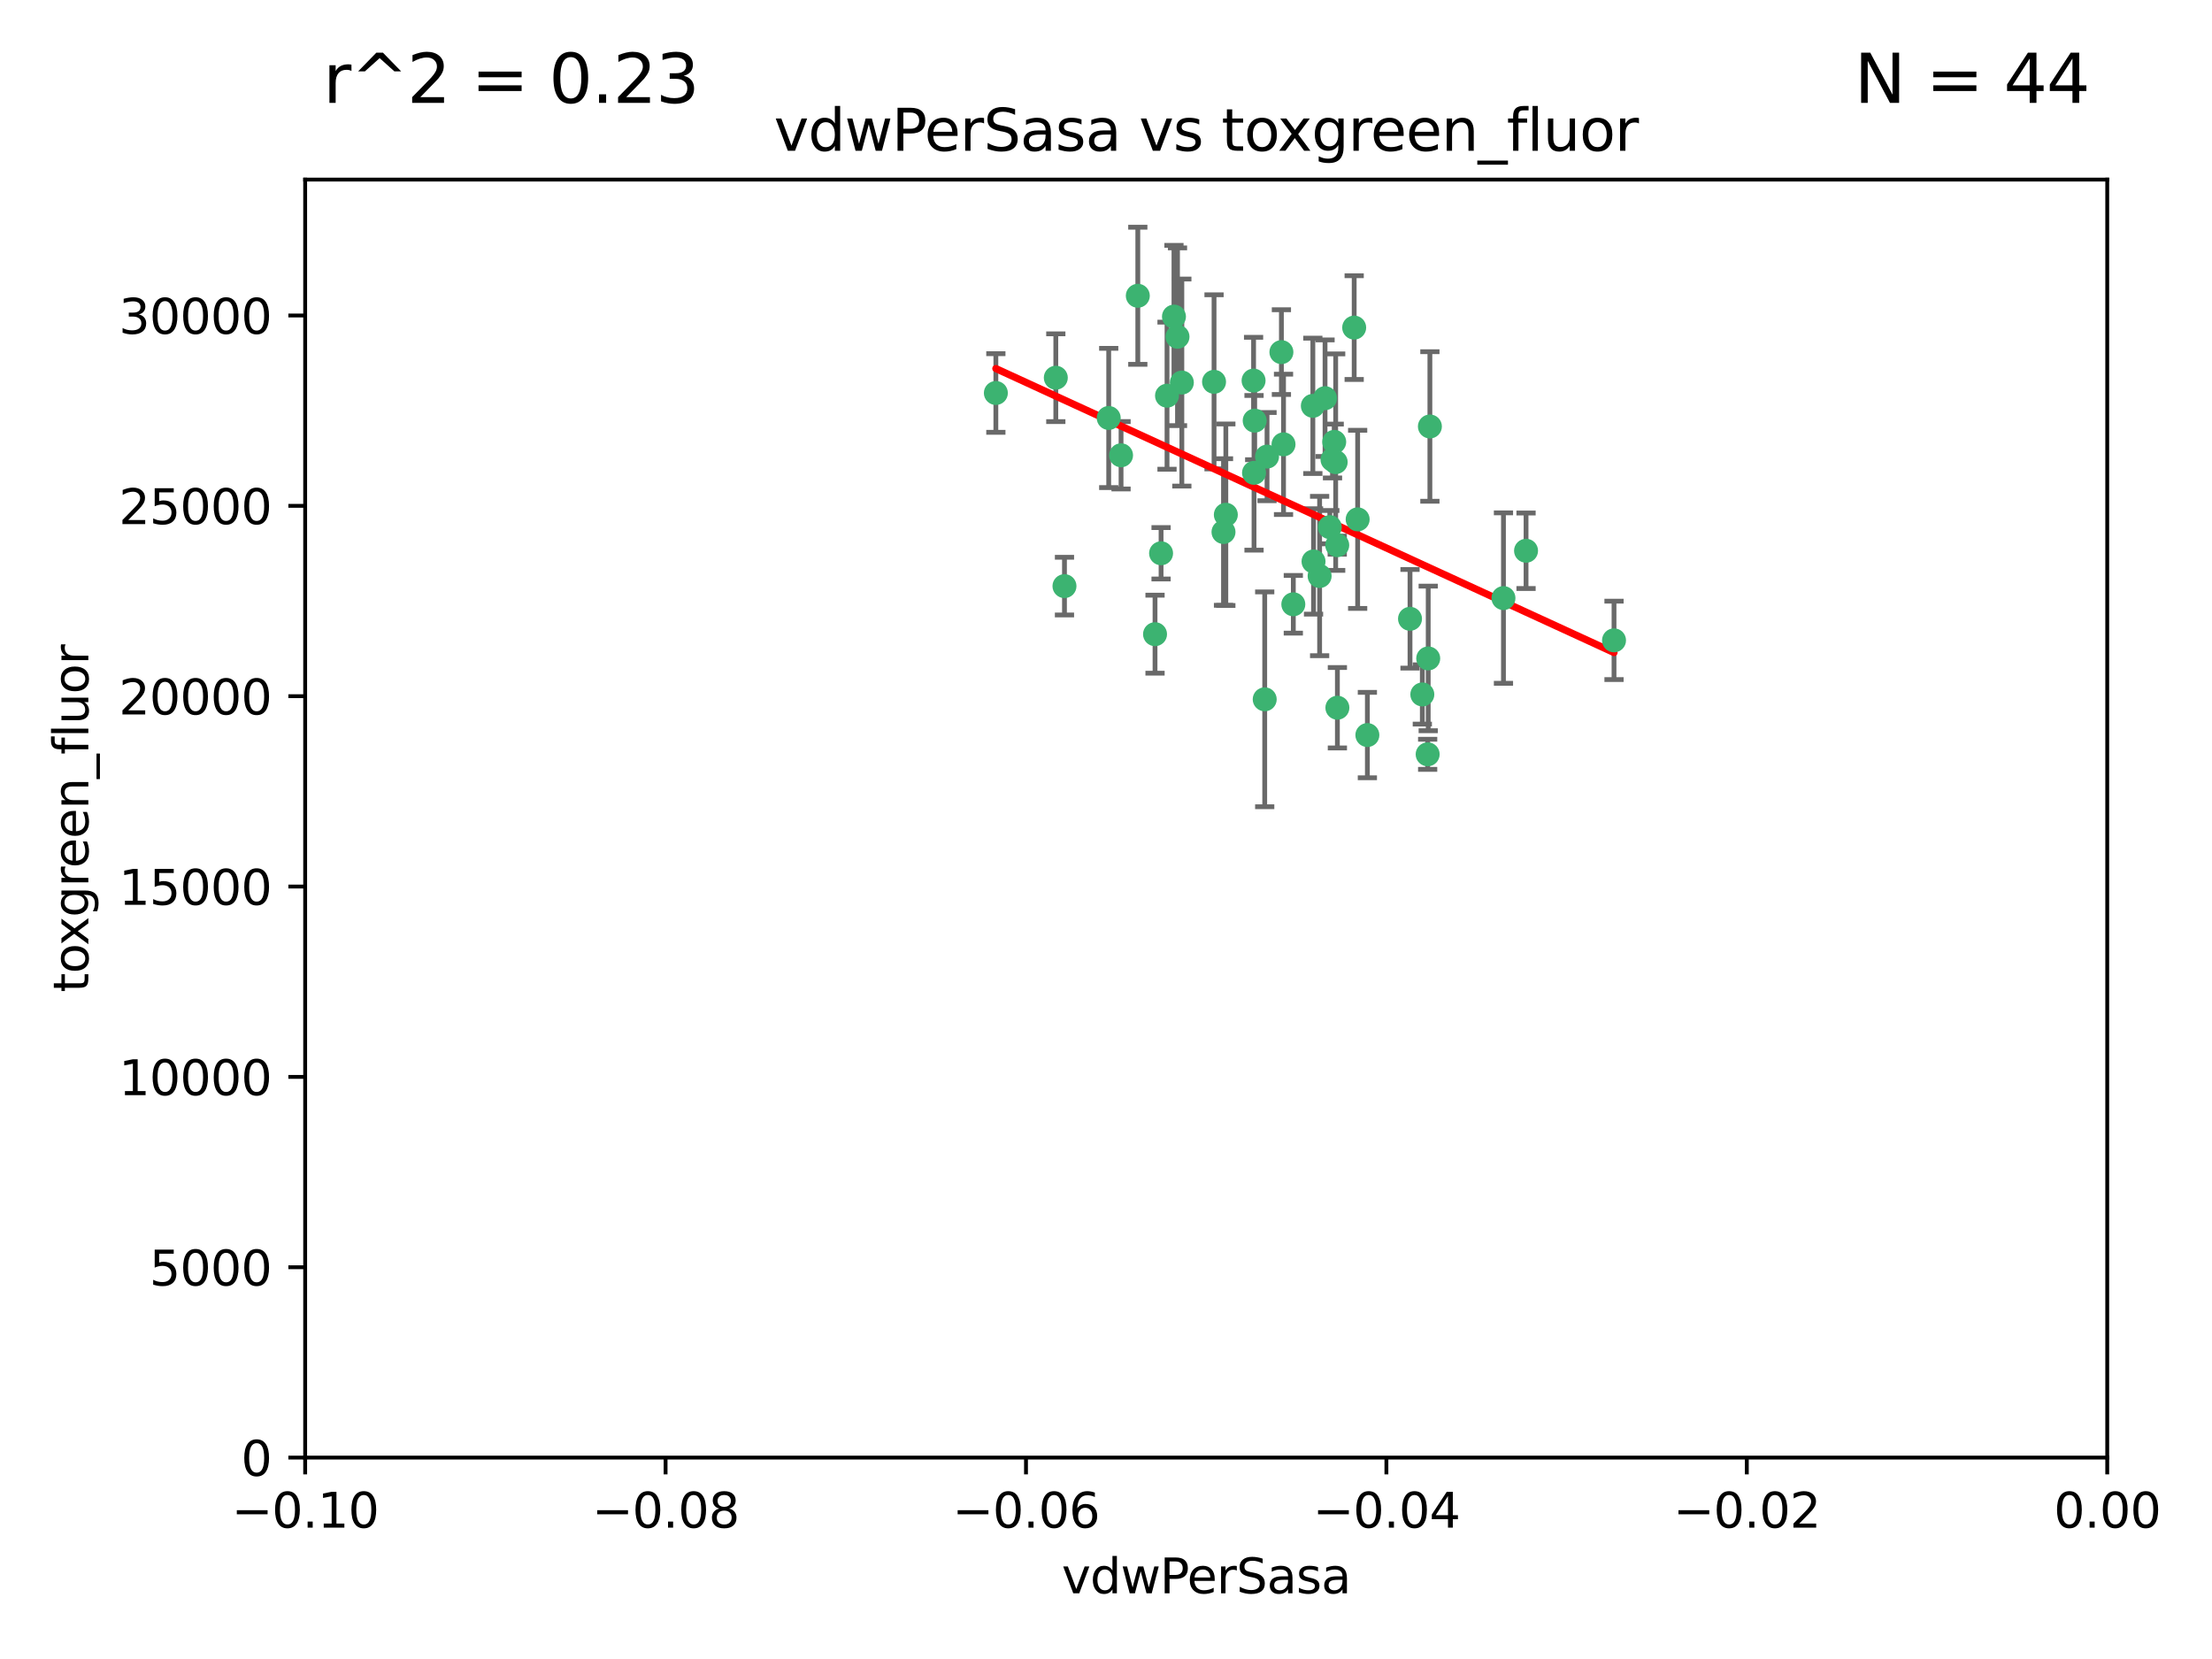 <?xml version="1.0" encoding="utf-8" standalone="no"?>
<!DOCTYPE svg PUBLIC "-//W3C//DTD SVG 1.1//EN"
  "http://www.w3.org/Graphics/SVG/1.1/DTD/svg11.dtd">
<svg xmlns:xlink="http://www.w3.org/1999/xlink" width="460.8pt" height="345.6pt" viewBox="0 0 460.8 345.6" xmlns="http://www.w3.org/2000/svg" version="1.1">
 <defs>
  <style type="text/css">*{stroke-linejoin: round; stroke-linecap: butt}</style>
 </defs>
 <g id="figure_1">
  <g id="patch_1">
   <path d="M 0 345.6 
L 460.8 345.6 
L 460.8 0 
L 0 0 
z
" style="fill: #ffffff"/>
  </g>
  <g id="axes_1">
   <g id="patch_2">
    <path d="M 63.571 303.64 
L 438.975 303.64 
L 438.975 37.411 
L 63.571 37.411 
z
" style="fill: #ffffff"/>
   </g>
   <g id="PathCollection_1">
    <defs>
     <path id="mcbf0ffaaed" d="M 0 1.118 
C 0.297 1.118 0.581 1 0.791 0.791 
C 1 0.581 1.118 0.297 1.118 0 
C 1.118 -0.297 1 -0.581 0.791 -0.791 
C 0.581 -1 0.297 -1.118 0 -1.118 
C -0.297 -1.118 -0.581 -1 -0.791 -0.791 
C -1 -0.581 -1.118 -0.297 -1.118 0 
C -1.118 0.297 -1 0.581 -0.791 0.791 
C -0.581 1 -0.297 1.118 0 1.118 
z
" style="stroke: #3cb371"/>
    </defs>
    <g clip-path="url(#pc0ecda6711)">
     <use xlink:href="#mcbf0ffaaed" x="263.947" y="95.12" style="fill: #3cb371; stroke: #3cb371"/>
     <use xlink:href="#mcbf0ffaaed" x="255.364" y="107.23" style="fill: #3cb371; stroke: #3cb371"/>
     <use xlink:href="#mcbf0ffaaed" x="261.374" y="87.626" style="fill: #3cb371; stroke: #3cb371"/>
     <use xlink:href="#mcbf0ffaaed" x="273.49" y="84.546" style="fill: #3cb371; stroke: #3cb371"/>
     <use xlink:href="#mcbf0ffaaed" x="219.944" y="78.686" style="fill: #3cb371; stroke: #3cb371"/>
     <use xlink:href="#mcbf0ffaaed" x="282.1" y="68.245" style="fill: #3cb371; stroke: #3cb371"/>
     <use xlink:href="#mcbf0ffaaed" x="267.381" y="92.564" style="fill: #3cb371; stroke: #3cb371"/>
     <use xlink:href="#mcbf0ffaaed" x="237.026" y="61.614" style="fill: #3cb371; stroke: #3cb371"/>
     <use xlink:href="#mcbf0ffaaed" x="274.902" y="119.997" style="fill: #3cb371; stroke: #3cb371"/>
     <use xlink:href="#mcbf0ffaaed" x="277.025" y="109.814" style="fill: #3cb371; stroke: #3cb371"/>
     <use xlink:href="#mcbf0ffaaed" x="245.295" y="70.152" style="fill: #3cb371; stroke: #3cb371"/>
     <use xlink:href="#mcbf0ffaaed" x="293.731" y="128.909" style="fill: #3cb371; stroke: #3cb371"/>
     <use xlink:href="#mcbf0ffaaed" x="263.463" y="145.68" style="fill: #3cb371; stroke: #3cb371"/>
     <use xlink:href="#mcbf0ffaaed" x="273.633" y="116.959" style="fill: #3cb371; stroke: #3cb371"/>
     <use xlink:href="#mcbf0ffaaed" x="246.2" y="79.693" style="fill: #3cb371; stroke: #3cb371"/>
     <use xlink:href="#mcbf0ffaaed" x="282.825" y="108.191" style="fill: #3cb371; stroke: #3cb371"/>
     <use xlink:href="#mcbf0ffaaed" x="277.941" y="92.054" style="fill: #3cb371; stroke: #3cb371"/>
     <use xlink:href="#mcbf0ffaaed" x="241.873" y="115.259" style="fill: #3cb371; stroke: #3cb371"/>
     <use xlink:href="#mcbf0ffaaed" x="278.572" y="113.569" style="fill: #3cb371; stroke: #3cb371"/>
     <use xlink:href="#mcbf0ffaaed" x="269.423" y="125.886" style="fill: #3cb371; stroke: #3cb371"/>
     <use xlink:href="#mcbf0ffaaed" x="261.143" y="79.283" style="fill: #3cb371; stroke: #3cb371"/>
     <use xlink:href="#mcbf0ffaaed" x="243.112" y="82.429" style="fill: #3cb371; stroke: #3cb371"/>
     <use xlink:href="#mcbf0ffaaed" x="278.602" y="147.433" style="fill: #3cb371; stroke: #3cb371"/>
     <use xlink:href="#mcbf0ffaaed" x="233.536" y="94.844" style="fill: #3cb371; stroke: #3cb371"/>
     <use xlink:href="#mcbf0ffaaed" x="277.586" y="95.747" style="fill: #3cb371; stroke: #3cb371"/>
     <use xlink:href="#mcbf0ffaaed" x="230.966" y="87.071" style="fill: #3cb371; stroke: #3cb371"/>
     <use xlink:href="#mcbf0ffaaed" x="207.456" y="81.868" style="fill: #3cb371; stroke: #3cb371"/>
     <use xlink:href="#mcbf0ffaaed" x="252.908" y="79.543" style="fill: #3cb371; stroke: #3cb371"/>
     <use xlink:href="#mcbf0ffaaed" x="254.878" y="110.825" style="fill: #3cb371; stroke: #3cb371"/>
     <use xlink:href="#mcbf0ffaaed" x="221.75" y="122.1" style="fill: #3cb371; stroke: #3cb371"/>
     <use xlink:href="#mcbf0ffaaed" x="261.237" y="98.497" style="fill: #3cb371; stroke: #3cb371"/>
     <use xlink:href="#mcbf0ffaaed" x="240.614" y="132.112" style="fill: #3cb371; stroke: #3cb371"/>
     <use xlink:href="#mcbf0ffaaed" x="284.849" y="153.125" style="fill: #3cb371; stroke: #3cb371"/>
     <use xlink:href="#mcbf0ffaaed" x="297.524" y="137.163" style="fill: #3cb371; stroke: #3cb371"/>
     <use xlink:href="#mcbf0ffaaed" x="244.558" y="65.954" style="fill: #3cb371; stroke: #3cb371"/>
     <use xlink:href="#mcbf0ffaaed" x="276.03" y="82.947" style="fill: #3cb371; stroke: #3cb371"/>
     <use xlink:href="#mcbf0ffaaed" x="296.296" y="144.666" style="fill: #3cb371; stroke: #3cb371"/>
     <use xlink:href="#mcbf0ffaaed" x="297.873" y="88.842" style="fill: #3cb371; stroke: #3cb371"/>
     <use xlink:href="#mcbf0ffaaed" x="278.246" y="96.269" style="fill: #3cb371; stroke: #3cb371"/>
     <use xlink:href="#mcbf0ffaaed" x="266.94" y="73.353" style="fill: #3cb371; stroke: #3cb371"/>
     <use xlink:href="#mcbf0ffaaed" x="297.408" y="157.137" style="fill: #3cb371; stroke: #3cb371"/>
     <use xlink:href="#mcbf0ffaaed" x="313.198" y="124.593" style="fill: #3cb371; stroke: #3cb371"/>
     <use xlink:href="#mcbf0ffaaed" x="336.23" y="133.397" style="fill: #3cb371; stroke: #3cb371"/>
     <use xlink:href="#mcbf0ffaaed" x="317.903" y="114.733" style="fill: #3cb371; stroke: #3cb371"/>
    </g>
   </g>
   <g id="matplotlib.axis_1">
    <g id="xtick_1">
     <g id="line2d_1">
      <defs>
       <path id="m94ebbae607" d="M 0 0 
L 0 3.5 
" style="stroke: #000000; stroke-width: 0.8"/>
      </defs>
      <g>
       <use xlink:href="#m94ebbae607" x="63.571" y="303.64" style="stroke: #000000; stroke-width: 0.8"/>
      </g>
     </g>
     <g id="text_1">
      <!-- −0.10 -->
      <g transform="translate(48.249 318.238)scale(0.1 -0.1)">
       <defs>
        <path id="DejaVuSans-2212" d="M 678 2272 
L 4684 2272 
L 4684 1741 
L 678 1741 
L 678 2272 
z
" transform="scale(0.016)"/>
        <path id="DejaVuSans-30" d="M 2034 4250 
Q 1547 4250 1301 3770 
Q 1056 3291 1056 2328 
Q 1056 1369 1301 889 
Q 1547 409 2034 409 
Q 2525 409 2770 889 
Q 3016 1369 3016 2328 
Q 3016 3291 2770 3770 
Q 2525 4250 2034 4250 
z
M 2034 4750 
Q 2819 4750 3233 4129 
Q 3647 3509 3647 2328 
Q 3647 1150 3233 529 
Q 2819 -91 2034 -91 
Q 1250 -91 836 529 
Q 422 1150 422 2328 
Q 422 3509 836 4129 
Q 1250 4750 2034 4750 
z
" transform="scale(0.016)"/>
        <path id="DejaVuSans-2e" d="M 684 794 
L 1344 794 
L 1344 0 
L 684 0 
L 684 794 
z
" transform="scale(0.016)"/>
        <path id="DejaVuSans-31" d="M 794 531 
L 1825 531 
L 1825 4091 
L 703 3866 
L 703 4441 
L 1819 4666 
L 2450 4666 
L 2450 531 
L 3481 531 
L 3481 0 
L 794 0 
L 794 531 
z
" transform="scale(0.016)"/>
       </defs>
       <use xlink:href="#DejaVuSans-2212"/>
       <use xlink:href="#DejaVuSans-30" x="83.789"/>
       <use xlink:href="#DejaVuSans-2e" x="147.412"/>
       <use xlink:href="#DejaVuSans-31" x="179.199"/>
       <use xlink:href="#DejaVuSans-30" x="242.822"/>
      </g>
     </g>
    </g>
    <g id="xtick_2">
     <g id="line2d_2">
      <g>
       <use xlink:href="#m94ebbae607" x="138.652" y="303.64" style="stroke: #000000; stroke-width: 0.8"/>
      </g>
     </g>
     <g id="text_2">
      <!-- −0.08 -->
      <g transform="translate(123.329 318.238)scale(0.1 -0.1)">
       <defs>
        <path id="DejaVuSans-38" d="M 2034 2216 
Q 1584 2216 1326 1975 
Q 1069 1734 1069 1313 
Q 1069 891 1326 650 
Q 1584 409 2034 409 
Q 2484 409 2743 651 
Q 3003 894 3003 1313 
Q 3003 1734 2745 1975 
Q 2488 2216 2034 2216 
z
M 1403 2484 
Q 997 2584 770 2862 
Q 544 3141 544 3541 
Q 544 4100 942 4425 
Q 1341 4750 2034 4750 
Q 2731 4750 3128 4425 
Q 3525 4100 3525 3541 
Q 3525 3141 3298 2862 
Q 3072 2584 2669 2484 
Q 3125 2378 3379 2068 
Q 3634 1759 3634 1313 
Q 3634 634 3220 271 
Q 2806 -91 2034 -91 
Q 1263 -91 848 271 
Q 434 634 434 1313 
Q 434 1759 690 2068 
Q 947 2378 1403 2484 
z
M 1172 3481 
Q 1172 3119 1398 2916 
Q 1625 2713 2034 2713 
Q 2441 2713 2670 2916 
Q 2900 3119 2900 3481 
Q 2900 3844 2670 4047 
Q 2441 4250 2034 4250 
Q 1625 4250 1398 4047 
Q 1172 3844 1172 3481 
z
" transform="scale(0.016)"/>
       </defs>
       <use xlink:href="#DejaVuSans-2212"/>
       <use xlink:href="#DejaVuSans-30" x="83.789"/>
       <use xlink:href="#DejaVuSans-2e" x="147.412"/>
       <use xlink:href="#DejaVuSans-30" x="179.199"/>
       <use xlink:href="#DejaVuSans-38" x="242.822"/>
      </g>
     </g>
    </g>
    <g id="xtick_3">
     <g id="line2d_3">
      <g>
       <use xlink:href="#m94ebbae607" x="213.733" y="303.64" style="stroke: #000000; stroke-width: 0.8"/>
      </g>
     </g>
     <g id="text_3">
      <!-- −0.06 -->
      <g transform="translate(198.41 318.238)scale(0.1 -0.1)">
       <defs>
        <path id="DejaVuSans-36" d="M 2113 2584 
Q 1688 2584 1439 2293 
Q 1191 2003 1191 1497 
Q 1191 994 1439 701 
Q 1688 409 2113 409 
Q 2538 409 2786 701 
Q 3034 994 3034 1497 
Q 3034 2003 2786 2293 
Q 2538 2584 2113 2584 
z
M 3366 4563 
L 3366 3988 
Q 3128 4100 2886 4159 
Q 2644 4219 2406 4219 
Q 1781 4219 1451 3797 
Q 1122 3375 1075 2522 
Q 1259 2794 1537 2939 
Q 1816 3084 2150 3084 
Q 2853 3084 3261 2657 
Q 3669 2231 3669 1497 
Q 3669 778 3244 343 
Q 2819 -91 2113 -91 
Q 1303 -91 875 529 
Q 447 1150 447 2328 
Q 447 3434 972 4092 
Q 1497 4750 2381 4750 
Q 2619 4750 2861 4703 
Q 3103 4656 3366 4563 
z
" transform="scale(0.016)"/>
       </defs>
       <use xlink:href="#DejaVuSans-2212"/>
       <use xlink:href="#DejaVuSans-30" x="83.789"/>
       <use xlink:href="#DejaVuSans-2e" x="147.412"/>
       <use xlink:href="#DejaVuSans-30" x="179.199"/>
       <use xlink:href="#DejaVuSans-36" x="242.822"/>
      </g>
     </g>
    </g>
    <g id="xtick_4">
     <g id="line2d_4">
      <g>
       <use xlink:href="#m94ebbae607" x="288.813" y="303.64" style="stroke: #000000; stroke-width: 0.8"/>
      </g>
     </g>
     <g id="text_4">
      <!-- −0.04 -->
      <g transform="translate(273.491 318.238)scale(0.1 -0.1)">
       <defs>
        <path id="DejaVuSans-34" d="M 2419 4116 
L 825 1625 
L 2419 1625 
L 2419 4116 
z
M 2253 4666 
L 3047 4666 
L 3047 1625 
L 3713 1625 
L 3713 1100 
L 3047 1100 
L 3047 0 
L 2419 0 
L 2419 1100 
L 313 1100 
L 313 1709 
L 2253 4666 
z
" transform="scale(0.016)"/>
       </defs>
       <use xlink:href="#DejaVuSans-2212"/>
       <use xlink:href="#DejaVuSans-30" x="83.789"/>
       <use xlink:href="#DejaVuSans-2e" x="147.412"/>
       <use xlink:href="#DejaVuSans-30" x="179.199"/>
       <use xlink:href="#DejaVuSans-34" x="242.822"/>
      </g>
     </g>
    </g>
    <g id="xtick_5">
     <g id="line2d_5">
      <g>
       <use xlink:href="#m94ebbae607" x="363.894" y="303.64" style="stroke: #000000; stroke-width: 0.8"/>
      </g>
     </g>
     <g id="text_5">
      <!-- −0.02 -->
      <g transform="translate(348.572 318.238)scale(0.1 -0.1)">
       <defs>
        <path id="DejaVuSans-32" d="M 1228 531 
L 3431 531 
L 3431 0 
L 469 0 
L 469 531 
Q 828 903 1448 1529 
Q 2069 2156 2228 2338 
Q 2531 2678 2651 2914 
Q 2772 3150 2772 3378 
Q 2772 3750 2511 3984 
Q 2250 4219 1831 4219 
Q 1534 4219 1204 4116 
Q 875 4013 500 3803 
L 500 4441 
Q 881 4594 1212 4672 
Q 1544 4750 1819 4750 
Q 2544 4750 2975 4387 
Q 3406 4025 3406 3419 
Q 3406 3131 3298 2873 
Q 3191 2616 2906 2266 
Q 2828 2175 2409 1742 
Q 1991 1309 1228 531 
z
" transform="scale(0.016)"/>
       </defs>
       <use xlink:href="#DejaVuSans-2212"/>
       <use xlink:href="#DejaVuSans-30" x="83.789"/>
       <use xlink:href="#DejaVuSans-2e" x="147.412"/>
       <use xlink:href="#DejaVuSans-30" x="179.199"/>
       <use xlink:href="#DejaVuSans-32" x="242.822"/>
      </g>
     </g>
    </g>
    <g id="xtick_6">
     <g id="line2d_6">
      <g>
       <use xlink:href="#m94ebbae607" x="438.975" y="303.64" style="stroke: #000000; stroke-width: 0.8"/>
      </g>
     </g>
     <g id="text_6">
      <!-- 0.00 -->
      <g transform="translate(427.842 318.238)scale(0.1 -0.1)">
       <use xlink:href="#DejaVuSans-30"/>
       <use xlink:href="#DejaVuSans-2e" x="63.623"/>
       <use xlink:href="#DejaVuSans-30" x="95.41"/>
       <use xlink:href="#DejaVuSans-30" x="159.033"/>
      </g>
     </g>
    </g>
    <g id="text_7">
     <!-- vdwPerSasa -->
     <g transform="translate(221.178 331.917)scale(0.1 -0.1)">
      <defs>
       <path id="DejaVuSans-76" d="M 191 3500 
L 800 3500 
L 1894 563 
L 2988 3500 
L 3597 3500 
L 2284 0 
L 1503 0 
L 191 3500 
z
" transform="scale(0.016)"/>
       <path id="DejaVuSans-64" d="M 2906 2969 
L 2906 4863 
L 3481 4863 
L 3481 0 
L 2906 0 
L 2906 525 
Q 2725 213 2448 61 
Q 2172 -91 1784 -91 
Q 1150 -91 751 415 
Q 353 922 353 1747 
Q 353 2572 751 3078 
Q 1150 3584 1784 3584 
Q 2172 3584 2448 3432 
Q 2725 3281 2906 2969 
z
M 947 1747 
Q 947 1113 1208 752 
Q 1469 391 1925 391 
Q 2381 391 2643 752 
Q 2906 1113 2906 1747 
Q 2906 2381 2643 2742 
Q 2381 3103 1925 3103 
Q 1469 3103 1208 2742 
Q 947 2381 947 1747 
z
" transform="scale(0.016)"/>
       <path id="DejaVuSans-77" d="M 269 3500 
L 844 3500 
L 1563 769 
L 2278 3500 
L 2956 3500 
L 3675 769 
L 4391 3500 
L 4966 3500 
L 4050 0 
L 3372 0 
L 2619 2869 
L 1863 0 
L 1184 0 
L 269 3500 
z
" transform="scale(0.016)"/>
       <path id="DejaVuSans-50" d="M 1259 4147 
L 1259 2394 
L 2053 2394 
Q 2494 2394 2734 2622 
Q 2975 2850 2975 3272 
Q 2975 3691 2734 3919 
Q 2494 4147 2053 4147 
L 1259 4147 
z
M 628 4666 
L 2053 4666 
Q 2838 4666 3239 4311 
Q 3641 3956 3641 3272 
Q 3641 2581 3239 2228 
Q 2838 1875 2053 1875 
L 1259 1875 
L 1259 0 
L 628 0 
L 628 4666 
z
" transform="scale(0.016)"/>
       <path id="DejaVuSans-65" d="M 3597 1894 
L 3597 1613 
L 953 1613 
Q 991 1019 1311 708 
Q 1631 397 2203 397 
Q 2534 397 2845 478 
Q 3156 559 3463 722 
L 3463 178 
Q 3153 47 2828 -22 
Q 2503 -91 2169 -91 
Q 1331 -91 842 396 
Q 353 884 353 1716 
Q 353 2575 817 3079 
Q 1281 3584 2069 3584 
Q 2775 3584 3186 3129 
Q 3597 2675 3597 1894 
z
M 3022 2063 
Q 3016 2534 2758 2815 
Q 2500 3097 2075 3097 
Q 1594 3097 1305 2825 
Q 1016 2553 972 2059 
L 3022 2063 
z
" transform="scale(0.016)"/>
       <path id="DejaVuSans-72" d="M 2631 2963 
Q 2534 3019 2420 3045 
Q 2306 3072 2169 3072 
Q 1681 3072 1420 2755 
Q 1159 2438 1159 1844 
L 1159 0 
L 581 0 
L 581 3500 
L 1159 3500 
L 1159 2956 
Q 1341 3275 1631 3429 
Q 1922 3584 2338 3584 
Q 2397 3584 2469 3576 
Q 2541 3569 2628 3553 
L 2631 2963 
z
" transform="scale(0.016)"/>
       <path id="DejaVuSans-53" d="M 3425 4513 
L 3425 3897 
Q 3066 4069 2747 4153 
Q 2428 4238 2131 4238 
Q 1616 4238 1336 4038 
Q 1056 3838 1056 3469 
Q 1056 3159 1242 3001 
Q 1428 2844 1947 2747 
L 2328 2669 
Q 3034 2534 3370 2195 
Q 3706 1856 3706 1288 
Q 3706 609 3251 259 
Q 2797 -91 1919 -91 
Q 1588 -91 1214 -16 
Q 841 59 441 206 
L 441 856 
Q 825 641 1194 531 
Q 1563 422 1919 422 
Q 2459 422 2753 634 
Q 3047 847 3047 1241 
Q 3047 1584 2836 1778 
Q 2625 1972 2144 2069 
L 1759 2144 
Q 1053 2284 737 2584 
Q 422 2884 422 3419 
Q 422 4038 858 4394 
Q 1294 4750 2059 4750 
Q 2388 4750 2728 4690 
Q 3069 4631 3425 4513 
z
" transform="scale(0.016)"/>
       <path id="DejaVuSans-61" d="M 2194 1759 
Q 1497 1759 1228 1600 
Q 959 1441 959 1056 
Q 959 750 1161 570 
Q 1363 391 1709 391 
Q 2188 391 2477 730 
Q 2766 1069 2766 1631 
L 2766 1759 
L 2194 1759 
z
M 3341 1997 
L 3341 0 
L 2766 0 
L 2766 531 
Q 2569 213 2275 61 
Q 1981 -91 1556 -91 
Q 1019 -91 701 211 
Q 384 513 384 1019 
Q 384 1609 779 1909 
Q 1175 2209 1959 2209 
L 2766 2209 
L 2766 2266 
Q 2766 2663 2505 2880 
Q 2244 3097 1772 3097 
Q 1472 3097 1187 3025 
Q 903 2953 641 2809 
L 641 3341 
Q 956 3463 1253 3523 
Q 1550 3584 1831 3584 
Q 2591 3584 2966 3190 
Q 3341 2797 3341 1997 
z
" transform="scale(0.016)"/>
       <path id="DejaVuSans-73" d="M 2834 3397 
L 2834 2853 
Q 2591 2978 2328 3040 
Q 2066 3103 1784 3103 
Q 1356 3103 1142 2972 
Q 928 2841 928 2578 
Q 928 2378 1081 2264 
Q 1234 2150 1697 2047 
L 1894 2003 
Q 2506 1872 2764 1633 
Q 3022 1394 3022 966 
Q 3022 478 2636 193 
Q 2250 -91 1575 -91 
Q 1294 -91 989 -36 
Q 684 19 347 128 
L 347 722 
Q 666 556 975 473 
Q 1284 391 1588 391 
Q 1994 391 2212 530 
Q 2431 669 2431 922 
Q 2431 1156 2273 1281 
Q 2116 1406 1581 1522 
L 1381 1569 
Q 847 1681 609 1914 
Q 372 2147 372 2553 
Q 372 3047 722 3315 
Q 1072 3584 1716 3584 
Q 2034 3584 2315 3537 
Q 2597 3491 2834 3397 
z
" transform="scale(0.016)"/>
      </defs>
      <use xlink:href="#DejaVuSans-76"/>
      <use xlink:href="#DejaVuSans-64" x="59.18"/>
      <use xlink:href="#DejaVuSans-77" x="122.656"/>
      <use xlink:href="#DejaVuSans-50" x="204.443"/>
      <use xlink:href="#DejaVuSans-65" x="261.121"/>
      <use xlink:href="#DejaVuSans-72" x="322.645"/>
      <use xlink:href="#DejaVuSans-53" x="363.758"/>
      <use xlink:href="#DejaVuSans-61" x="427.234"/>
      <use xlink:href="#DejaVuSans-73" x="488.514"/>
      <use xlink:href="#DejaVuSans-61" x="540.613"/>
     </g>
    </g>
   </g>
   <g id="matplotlib.axis_2">
    <g id="ytick_1">
     <g id="line2d_7">
      <defs>
       <path id="m7bd69d4610" d="M 0 0 
L -3.5 0 
" style="stroke: #000000; stroke-width: 0.8"/>
      </defs>
      <g>
       <use xlink:href="#m7bd69d4610" x="63.571" y="303.64" style="stroke: #000000; stroke-width: 0.8"/>
      </g>
     </g>
     <g id="text_8">
      <!-- 0 -->
      <g transform="translate(50.209 307.439)scale(0.1 -0.1)">
       <use xlink:href="#DejaVuSans-30"/>
      </g>
     </g>
    </g>
    <g id="ytick_2">
     <g id="line2d_8">
      <g>
       <use xlink:href="#m7bd69d4610" x="63.571" y="263.988" style="stroke: #000000; stroke-width: 0.8"/>
      </g>
     </g>
     <g id="text_9">
      <!-- 5000 -->
      <g transform="translate(31.121 267.787)scale(0.1 -0.1)">
       <defs>
        <path id="DejaVuSans-35" d="M 691 4666 
L 3169 4666 
L 3169 4134 
L 1269 4134 
L 1269 2991 
Q 1406 3038 1543 3061 
Q 1681 3084 1819 3084 
Q 2600 3084 3056 2656 
Q 3513 2228 3513 1497 
Q 3513 744 3044 326 
Q 2575 -91 1722 -91 
Q 1428 -91 1123 -41 
Q 819 9 494 109 
L 494 744 
Q 775 591 1075 516 
Q 1375 441 1709 441 
Q 2250 441 2565 725 
Q 2881 1009 2881 1497 
Q 2881 1984 2565 2268 
Q 2250 2553 1709 2553 
Q 1456 2553 1204 2497 
Q 953 2441 691 2322 
L 691 4666 
z
" transform="scale(0.016)"/>
       </defs>
       <use xlink:href="#DejaVuSans-35"/>
       <use xlink:href="#DejaVuSans-30" x="63.623"/>
       <use xlink:href="#DejaVuSans-30" x="127.246"/>
       <use xlink:href="#DejaVuSans-30" x="190.869"/>
      </g>
     </g>
    </g>
    <g id="ytick_3">
     <g id="line2d_9">
      <g>
       <use xlink:href="#m7bd69d4610" x="63.571" y="224.336" style="stroke: #000000; stroke-width: 0.8"/>
      </g>
     </g>
     <g id="text_10">
      <!-- 10000 -->
      <g transform="translate(24.759 228.135)scale(0.1 -0.1)">
       <use xlink:href="#DejaVuSans-31"/>
       <use xlink:href="#DejaVuSans-30" x="63.623"/>
       <use xlink:href="#DejaVuSans-30" x="127.246"/>
       <use xlink:href="#DejaVuSans-30" x="190.869"/>
       <use xlink:href="#DejaVuSans-30" x="254.492"/>
      </g>
     </g>
    </g>
    <g id="ytick_4">
     <g id="line2d_10">
      <g>
       <use xlink:href="#m7bd69d4610" x="63.571" y="184.684" style="stroke: #000000; stroke-width: 0.8"/>
      </g>
     </g>
     <g id="text_11">
      <!-- 15000 -->
      <g transform="translate(24.759 188.483)scale(0.1 -0.1)">
       <use xlink:href="#DejaVuSans-31"/>
       <use xlink:href="#DejaVuSans-35" x="63.623"/>
       <use xlink:href="#DejaVuSans-30" x="127.246"/>
       <use xlink:href="#DejaVuSans-30" x="190.869"/>
       <use xlink:href="#DejaVuSans-30" x="254.492"/>
      </g>
     </g>
    </g>
    <g id="ytick_5">
     <g id="line2d_11">
      <g>
       <use xlink:href="#m7bd69d4610" x="63.571" y="145.031" style="stroke: #000000; stroke-width: 0.8"/>
      </g>
     </g>
     <g id="text_12">
      <!-- 20000 -->
      <g transform="translate(24.759 148.831)scale(0.1 -0.1)">
       <use xlink:href="#DejaVuSans-32"/>
       <use xlink:href="#DejaVuSans-30" x="63.623"/>
       <use xlink:href="#DejaVuSans-30" x="127.246"/>
       <use xlink:href="#DejaVuSans-30" x="190.869"/>
       <use xlink:href="#DejaVuSans-30" x="254.492"/>
      </g>
     </g>
    </g>
    <g id="ytick_6">
     <g id="line2d_12">
      <g>
       <use xlink:href="#m7bd69d4610" x="63.571" y="105.379" style="stroke: #000000; stroke-width: 0.8"/>
      </g>
     </g>
     <g id="text_13">
      <!-- 25000 -->
      <g transform="translate(24.759 109.178)scale(0.1 -0.1)">
       <use xlink:href="#DejaVuSans-32"/>
       <use xlink:href="#DejaVuSans-35" x="63.623"/>
       <use xlink:href="#DejaVuSans-30" x="127.246"/>
       <use xlink:href="#DejaVuSans-30" x="190.869"/>
       <use xlink:href="#DejaVuSans-30" x="254.492"/>
      </g>
     </g>
    </g>
    <g id="ytick_7">
     <g id="line2d_13">
      <g>
       <use xlink:href="#m7bd69d4610" x="63.571" y="65.727" style="stroke: #000000; stroke-width: 0.8"/>
      </g>
     </g>
     <g id="text_14">
      <!-- 30000 -->
      <g transform="translate(24.759 69.526)scale(0.1 -0.1)">
       <defs>
        <path id="DejaVuSans-33" d="M 2597 2516 
Q 3050 2419 3304 2112 
Q 3559 1806 3559 1356 
Q 3559 666 3084 287 
Q 2609 -91 1734 -91 
Q 1441 -91 1130 -33 
Q 819 25 488 141 
L 488 750 
Q 750 597 1062 519 
Q 1375 441 1716 441 
Q 2309 441 2620 675 
Q 2931 909 2931 1356 
Q 2931 1769 2642 2001 
Q 2353 2234 1838 2234 
L 1294 2234 
L 1294 2753 
L 1863 2753 
Q 2328 2753 2575 2939 
Q 2822 3125 2822 3475 
Q 2822 3834 2567 4026 
Q 2313 4219 1838 4219 
Q 1578 4219 1281 4162 
Q 984 4106 628 3988 
L 628 4550 
Q 988 4650 1302 4700 
Q 1616 4750 1894 4750 
Q 2613 4750 3031 4423 
Q 3450 4097 3450 3541 
Q 3450 3153 3228 2886 
Q 3006 2619 2597 2516 
z
" transform="scale(0.016)"/>
       </defs>
       <use xlink:href="#DejaVuSans-33"/>
       <use xlink:href="#DejaVuSans-30" x="63.623"/>
       <use xlink:href="#DejaVuSans-30" x="127.246"/>
       <use xlink:href="#DejaVuSans-30" x="190.869"/>
       <use xlink:href="#DejaVuSans-30" x="254.492"/>
      </g>
     </g>
    </g>
    <g id="text_15">
     <!-- toxgreen_fluor -->
     <g transform="translate(18.401 206.72)rotate(-90)scale(0.1 -0.1)">
      <defs>
       <path id="DejaVuSans-74" d="M 1172 4494 
L 1172 3500 
L 2356 3500 
L 2356 3053 
L 1172 3053 
L 1172 1153 
Q 1172 725 1289 603 
Q 1406 481 1766 481 
L 2356 481 
L 2356 0 
L 1766 0 
Q 1100 0 847 248 
Q 594 497 594 1153 
L 594 3053 
L 172 3053 
L 172 3500 
L 594 3500 
L 594 4494 
L 1172 4494 
z
" transform="scale(0.016)"/>
       <path id="DejaVuSans-6f" d="M 1959 3097 
Q 1497 3097 1228 2736 
Q 959 2375 959 1747 
Q 959 1119 1226 758 
Q 1494 397 1959 397 
Q 2419 397 2687 759 
Q 2956 1122 2956 1747 
Q 2956 2369 2687 2733 
Q 2419 3097 1959 3097 
z
M 1959 3584 
Q 2709 3584 3137 3096 
Q 3566 2609 3566 1747 
Q 3566 888 3137 398 
Q 2709 -91 1959 -91 
Q 1206 -91 779 398 
Q 353 888 353 1747 
Q 353 2609 779 3096 
Q 1206 3584 1959 3584 
z
" transform="scale(0.016)"/>
       <path id="DejaVuSans-78" d="M 3513 3500 
L 2247 1797 
L 3578 0 
L 2900 0 
L 1881 1375 
L 863 0 
L 184 0 
L 1544 1831 
L 300 3500 
L 978 3500 
L 1906 2253 
L 2834 3500 
L 3513 3500 
z
" transform="scale(0.016)"/>
       <path id="DejaVuSans-67" d="M 2906 1791 
Q 2906 2416 2648 2759 
Q 2391 3103 1925 3103 
Q 1463 3103 1205 2759 
Q 947 2416 947 1791 
Q 947 1169 1205 825 
Q 1463 481 1925 481 
Q 2391 481 2648 825 
Q 2906 1169 2906 1791 
z
M 3481 434 
Q 3481 -459 3084 -895 
Q 2688 -1331 1869 -1331 
Q 1566 -1331 1297 -1286 
Q 1028 -1241 775 -1147 
L 775 -588 
Q 1028 -725 1275 -790 
Q 1522 -856 1778 -856 
Q 2344 -856 2625 -561 
Q 2906 -266 2906 331 
L 2906 616 
Q 2728 306 2450 153 
Q 2172 0 1784 0 
Q 1141 0 747 490 
Q 353 981 353 1791 
Q 353 2603 747 3093 
Q 1141 3584 1784 3584 
Q 2172 3584 2450 3431 
Q 2728 3278 2906 2969 
L 2906 3500 
L 3481 3500 
L 3481 434 
z
" transform="scale(0.016)"/>
       <path id="DejaVuSans-6e" d="M 3513 2113 
L 3513 0 
L 2938 0 
L 2938 2094 
Q 2938 2591 2744 2837 
Q 2550 3084 2163 3084 
Q 1697 3084 1428 2787 
Q 1159 2491 1159 1978 
L 1159 0 
L 581 0 
L 581 3500 
L 1159 3500 
L 1159 2956 
Q 1366 3272 1645 3428 
Q 1925 3584 2291 3584 
Q 2894 3584 3203 3211 
Q 3513 2838 3513 2113 
z
" transform="scale(0.016)"/>
       <path id="DejaVuSans-5f" d="M 3263 -1063 
L 3263 -1509 
L -63 -1509 
L -63 -1063 
L 3263 -1063 
z
" transform="scale(0.016)"/>
       <path id="DejaVuSans-66" d="M 2375 4863 
L 2375 4384 
L 1825 4384 
Q 1516 4384 1395 4259 
Q 1275 4134 1275 3809 
L 1275 3500 
L 2222 3500 
L 2222 3053 
L 1275 3053 
L 1275 0 
L 697 0 
L 697 3053 
L 147 3053 
L 147 3500 
L 697 3500 
L 697 3744 
Q 697 4328 969 4595 
Q 1241 4863 1831 4863 
L 2375 4863 
z
" transform="scale(0.016)"/>
       <path id="DejaVuSans-6c" d="M 603 4863 
L 1178 4863 
L 1178 0 
L 603 0 
L 603 4863 
z
" transform="scale(0.016)"/>
       <path id="DejaVuSans-75" d="M 544 1381 
L 544 3500 
L 1119 3500 
L 1119 1403 
Q 1119 906 1312 657 
Q 1506 409 1894 409 
Q 2359 409 2629 706 
Q 2900 1003 2900 1516 
L 2900 3500 
L 3475 3500 
L 3475 0 
L 2900 0 
L 2900 538 
Q 2691 219 2414 64 
Q 2138 -91 1772 -91 
Q 1169 -91 856 284 
Q 544 659 544 1381 
z
M 1991 3584 
L 1991 3584 
z
" transform="scale(0.016)"/>
      </defs>
      <use xlink:href="#DejaVuSans-74"/>
      <use xlink:href="#DejaVuSans-6f" x="39.209"/>
      <use xlink:href="#DejaVuSans-78" x="97.266"/>
      <use xlink:href="#DejaVuSans-67" x="156.445"/>
      <use xlink:href="#DejaVuSans-72" x="219.922"/>
      <use xlink:href="#DejaVuSans-65" x="258.785"/>
      <use xlink:href="#DejaVuSans-65" x="320.309"/>
      <use xlink:href="#DejaVuSans-6e" x="381.832"/>
      <use xlink:href="#DejaVuSans-5f" x="445.211"/>
      <use xlink:href="#DejaVuSans-66" x="495.211"/>
      <use xlink:href="#DejaVuSans-6c" x="530.416"/>
      <use xlink:href="#DejaVuSans-75" x="558.199"/>
      <use xlink:href="#DejaVuSans-6f" x="621.578"/>
      <use xlink:href="#DejaVuSans-72" x="682.76"/>
     </g>
    </g>
   </g>
   <g id="LineCollection_1">
    <path d="M 263.947 104.304 
L 263.947 85.936 
" clip-path="url(#pc0ecda6711)" style="fill: none; stroke: #696969"/>
    <path d="M 255.364 126.137 
L 255.364 88.323 
" clip-path="url(#pc0ecda6711)" style="fill: none; stroke: #696969"/>
    <path d="M 261.374 95.764 
L 261.374 79.489 
" clip-path="url(#pc0ecda6711)" style="fill: none; stroke: #696969"/>
    <path d="M 273.49 98.644 
L 273.49 70.448 
" clip-path="url(#pc0ecda6711)" style="fill: none; stroke: #696969"/>
    <path d="M 219.944 87.827 
L 219.944 69.545 
" clip-path="url(#pc0ecda6711)" style="fill: none; stroke: #696969"/>
    <path d="M 282.1 79.05 
L 282.1 57.44 
" clip-path="url(#pc0ecda6711)" style="fill: none; stroke: #696969"/>
    <path d="M 267.381 107.179 
L 267.381 77.949 
" clip-path="url(#pc0ecda6711)" style="fill: none; stroke: #696969"/>
    <path d="M 237.026 75.896 
L 237.026 47.331 
" clip-path="url(#pc0ecda6711)" style="fill: none; stroke: #696969"/>
    <path d="M 274.902 136.594 
L 274.902 103.4 
" clip-path="url(#pc0ecda6711)" style="fill: none; stroke: #696969"/>
    <path d="M 277.025 113.284 
L 277.025 106.343 
" clip-path="url(#pc0ecda6711)" style="fill: none; stroke: #696969"/>
    <path d="M 245.295 88.667 
L 245.295 51.638 
" clip-path="url(#pc0ecda6711)" style="fill: none; stroke: #696969"/>
    <path d="M 293.731 139.184 
L 293.731 118.634 
" clip-path="url(#pc0ecda6711)" style="fill: none; stroke: #696969"/>
    <path d="M 263.463 168.055 
L 263.463 123.306 
" clip-path="url(#pc0ecda6711)" style="fill: none; stroke: #696969"/>
    <path d="M 273.633 127.938 
L 273.633 105.98 
" clip-path="url(#pc0ecda6711)" style="fill: none; stroke: #696969"/>
    <path d="M 246.2 101.259 
L 246.2 58.126 
" clip-path="url(#pc0ecda6711)" style="fill: none; stroke: #696969"/>
    <path d="M 282.825 126.744 
L 282.825 89.638 
" clip-path="url(#pc0ecda6711)" style="fill: none; stroke: #696969"/>
    <path d="M 277.941 95.764 
L 277.941 88.343 
" clip-path="url(#pc0ecda6711)" style="fill: none; stroke: #696969"/>
    <path d="M 241.873 120.615 
L 241.873 109.904 
" clip-path="url(#pc0ecda6711)" style="fill: none; stroke: #696969"/>
    <path d="M 278.572 115.454 
L 278.572 111.684 
" clip-path="url(#pc0ecda6711)" style="fill: none; stroke: #696969"/>
    <path d="M 269.423 131.895 
L 269.423 119.876 
" clip-path="url(#pc0ecda6711)" style="fill: none; stroke: #696969"/>
    <path d="M 261.143 88.3 
L 261.143 70.265 
" clip-path="url(#pc0ecda6711)" style="fill: none; stroke: #696969"/>
    <path d="M 243.112 97.751 
L 243.112 67.108 
" clip-path="url(#pc0ecda6711)" style="fill: none; stroke: #696969"/>
    <path d="M 278.602 155.811 
L 278.602 139.055 
" clip-path="url(#pc0ecda6711)" style="fill: none; stroke: #696969"/>
    <path d="M 233.536 101.864 
L 233.536 87.824 
" clip-path="url(#pc0ecda6711)" style="fill: none; stroke: #696969"/>
    <path d="M 277.586 99.567 
L 277.586 91.927 
" clip-path="url(#pc0ecda6711)" style="fill: none; stroke: #696969"/>
    <path d="M 230.966 101.573 
L 230.966 72.568 
" clip-path="url(#pc0ecda6711)" style="fill: none; stroke: #696969"/>
    <path d="M 207.456 90.058 
L 207.456 73.677 
" clip-path="url(#pc0ecda6711)" style="fill: none; stroke: #696969"/>
    <path d="M 252.908 97.676 
L 252.908 61.409 
" clip-path="url(#pc0ecda6711)" style="fill: none; stroke: #696969"/>
    <path d="M 254.878 126.093 
L 254.878 95.557 
" clip-path="url(#pc0ecda6711)" style="fill: none; stroke: #696969"/>
    <path d="M 221.75 128.11 
L 221.75 116.09 
" clip-path="url(#pc0ecda6711)" style="fill: none; stroke: #696969"/>
    <path d="M 261.237 114.606 
L 261.237 82.387 
" clip-path="url(#pc0ecda6711)" style="fill: none; stroke: #696969"/>
    <path d="M 240.614 140.239 
L 240.614 123.985 
" clip-path="url(#pc0ecda6711)" style="fill: none; stroke: #696969"/>
    <path d="M 284.849 162.021 
L 284.849 144.23 
" clip-path="url(#pc0ecda6711)" style="fill: none; stroke: #696969"/>
    <path d="M 297.524 152.223 
L 297.524 122.103 
" clip-path="url(#pc0ecda6711)" style="fill: none; stroke: #696969"/>
    <path d="M 244.558 80.795 
L 244.558 51.112 
" clip-path="url(#pc0ecda6711)" style="fill: none; stroke: #696969"/>
    <path d="M 276.03 95.088 
L 276.03 70.806 
" clip-path="url(#pc0ecda6711)" style="fill: none; stroke: #696969"/>
    <path d="M 296.296 150.84 
L 296.296 138.491 
" clip-path="url(#pc0ecda6711)" style="fill: none; stroke: #696969"/>
    <path d="M 297.873 104.418 
L 297.873 73.266 
" clip-path="url(#pc0ecda6711)" style="fill: none; stroke: #696969"/>
    <path d="M 278.246 118.817 
L 278.246 73.721 
" clip-path="url(#pc0ecda6711)" style="fill: none; stroke: #696969"/>
    <path d="M 266.94 82.18 
L 266.94 64.525 
" clip-path="url(#pc0ecda6711)" style="fill: none; stroke: #696969"/>
    <path d="M 297.408 160.272 
L 297.408 154.002 
" clip-path="url(#pc0ecda6711)" style="fill: none; stroke: #696969"/>
    <path d="M 313.198 142.345 
L 313.198 106.841 
" clip-path="url(#pc0ecda6711)" style="fill: none; stroke: #696969"/>
    <path d="M 336.23 141.56 
L 336.23 125.234 
" clip-path="url(#pc0ecda6711)" style="fill: none; stroke: #696969"/>
    <path d="M 317.903 122.598 
L 317.903 106.869 
" clip-path="url(#pc0ecda6711)" style="fill: none; stroke: #696969"/>
   </g>
   <g id="line2d_14">
    <defs>
     <path id="m567bac582f" d="M 2 0 
L -2 -0 
" style="stroke: #696969"/>
    </defs>
    <g clip-path="url(#pc0ecda6711)">
     <use xlink:href="#m567bac582f" x="263.947" y="104.304" style="fill: #696969; stroke: #696969"/>
     <use xlink:href="#m567bac582f" x="255.364" y="126.137" style="fill: #696969; stroke: #696969"/>
     <use xlink:href="#m567bac582f" x="261.374" y="95.764" style="fill: #696969; stroke: #696969"/>
     <use xlink:href="#m567bac582f" x="273.49" y="98.644" style="fill: #696969; stroke: #696969"/>
     <use xlink:href="#m567bac582f" x="219.944" y="87.827" style="fill: #696969; stroke: #696969"/>
     <use xlink:href="#m567bac582f" x="282.1" y="79.05" style="fill: #696969; stroke: #696969"/>
     <use xlink:href="#m567bac582f" x="267.381" y="107.179" style="fill: #696969; stroke: #696969"/>
     <use xlink:href="#m567bac582f" x="237.026" y="75.896" style="fill: #696969; stroke: #696969"/>
     <use xlink:href="#m567bac582f" x="274.902" y="136.594" style="fill: #696969; stroke: #696969"/>
     <use xlink:href="#m567bac582f" x="277.025" y="113.284" style="fill: #696969; stroke: #696969"/>
     <use xlink:href="#m567bac582f" x="245.295" y="88.667" style="fill: #696969; stroke: #696969"/>
     <use xlink:href="#m567bac582f" x="293.731" y="139.184" style="fill: #696969; stroke: #696969"/>
     <use xlink:href="#m567bac582f" x="263.463" y="168.055" style="fill: #696969; stroke: #696969"/>
     <use xlink:href="#m567bac582f" x="273.633" y="127.938" style="fill: #696969; stroke: #696969"/>
     <use xlink:href="#m567bac582f" x="246.2" y="101.259" style="fill: #696969; stroke: #696969"/>
     <use xlink:href="#m567bac582f" x="282.825" y="126.744" style="fill: #696969; stroke: #696969"/>
     <use xlink:href="#m567bac582f" x="277.941" y="95.764" style="fill: #696969; stroke: #696969"/>
     <use xlink:href="#m567bac582f" x="241.873" y="120.615" style="fill: #696969; stroke: #696969"/>
     <use xlink:href="#m567bac582f" x="278.572" y="115.454" style="fill: #696969; stroke: #696969"/>
     <use xlink:href="#m567bac582f" x="269.423" y="131.895" style="fill: #696969; stroke: #696969"/>
     <use xlink:href="#m567bac582f" x="261.143" y="88.3" style="fill: #696969; stroke: #696969"/>
     <use xlink:href="#m567bac582f" x="243.112" y="97.751" style="fill: #696969; stroke: #696969"/>
     <use xlink:href="#m567bac582f" x="278.602" y="155.811" style="fill: #696969; stroke: #696969"/>
     <use xlink:href="#m567bac582f" x="233.536" y="101.864" style="fill: #696969; stroke: #696969"/>
     <use xlink:href="#m567bac582f" x="277.586" y="99.567" style="fill: #696969; stroke: #696969"/>
     <use xlink:href="#m567bac582f" x="230.966" y="101.573" style="fill: #696969; stroke: #696969"/>
     <use xlink:href="#m567bac582f" x="207.456" y="90.058" style="fill: #696969; stroke: #696969"/>
     <use xlink:href="#m567bac582f" x="252.908" y="97.676" style="fill: #696969; stroke: #696969"/>
     <use xlink:href="#m567bac582f" x="254.878" y="126.093" style="fill: #696969; stroke: #696969"/>
     <use xlink:href="#m567bac582f" x="221.75" y="128.11" style="fill: #696969; stroke: #696969"/>
     <use xlink:href="#m567bac582f" x="261.237" y="114.606" style="fill: #696969; stroke: #696969"/>
     <use xlink:href="#m567bac582f" x="240.614" y="140.239" style="fill: #696969; stroke: #696969"/>
     <use xlink:href="#m567bac582f" x="284.849" y="162.021" style="fill: #696969; stroke: #696969"/>
     <use xlink:href="#m567bac582f" x="297.524" y="152.223" style="fill: #696969; stroke: #696969"/>
     <use xlink:href="#m567bac582f" x="244.558" y="80.795" style="fill: #696969; stroke: #696969"/>
     <use xlink:href="#m567bac582f" x="276.03" y="95.088" style="fill: #696969; stroke: #696969"/>
     <use xlink:href="#m567bac582f" x="296.296" y="150.84" style="fill: #696969; stroke: #696969"/>
     <use xlink:href="#m567bac582f" x="297.873" y="104.418" style="fill: #696969; stroke: #696969"/>
     <use xlink:href="#m567bac582f" x="278.246" y="118.817" style="fill: #696969; stroke: #696969"/>
     <use xlink:href="#m567bac582f" x="266.94" y="82.18" style="fill: #696969; stroke: #696969"/>
     <use xlink:href="#m567bac582f" x="297.408" y="160.272" style="fill: #696969; stroke: #696969"/>
     <use xlink:href="#m567bac582f" x="313.198" y="142.345" style="fill: #696969; stroke: #696969"/>
     <use xlink:href="#m567bac582f" x="336.23" y="141.56" style="fill: #696969; stroke: #696969"/>
     <use xlink:href="#m567bac582f" x="317.903" y="122.598" style="fill: #696969; stroke: #696969"/>
    </g>
   </g>
   <g id="line2d_15">
    <g clip-path="url(#pc0ecda6711)">
     <use xlink:href="#m567bac582f" x="263.947" y="85.936" style="fill: #696969; stroke: #696969"/>
     <use xlink:href="#m567bac582f" x="255.364" y="88.323" style="fill: #696969; stroke: #696969"/>
     <use xlink:href="#m567bac582f" x="261.374" y="79.489" style="fill: #696969; stroke: #696969"/>
     <use xlink:href="#m567bac582f" x="273.49" y="70.448" style="fill: #696969; stroke: #696969"/>
     <use xlink:href="#m567bac582f" x="219.944" y="69.545" style="fill: #696969; stroke: #696969"/>
     <use xlink:href="#m567bac582f" x="282.1" y="57.44" style="fill: #696969; stroke: #696969"/>
     <use xlink:href="#m567bac582f" x="267.381" y="77.949" style="fill: #696969; stroke: #696969"/>
     <use xlink:href="#m567bac582f" x="237.026" y="47.331" style="fill: #696969; stroke: #696969"/>
     <use xlink:href="#m567bac582f" x="274.902" y="103.4" style="fill: #696969; stroke: #696969"/>
     <use xlink:href="#m567bac582f" x="277.025" y="106.343" style="fill: #696969; stroke: #696969"/>
     <use xlink:href="#m567bac582f" x="245.295" y="51.638" style="fill: #696969; stroke: #696969"/>
     <use xlink:href="#m567bac582f" x="293.731" y="118.634" style="fill: #696969; stroke: #696969"/>
     <use xlink:href="#m567bac582f" x="263.463" y="123.306" style="fill: #696969; stroke: #696969"/>
     <use xlink:href="#m567bac582f" x="273.633" y="105.98" style="fill: #696969; stroke: #696969"/>
     <use xlink:href="#m567bac582f" x="246.2" y="58.126" style="fill: #696969; stroke: #696969"/>
     <use xlink:href="#m567bac582f" x="282.825" y="89.638" style="fill: #696969; stroke: #696969"/>
     <use xlink:href="#m567bac582f" x="277.941" y="88.343" style="fill: #696969; stroke: #696969"/>
     <use xlink:href="#m567bac582f" x="241.873" y="109.904" style="fill: #696969; stroke: #696969"/>
     <use xlink:href="#m567bac582f" x="278.572" y="111.684" style="fill: #696969; stroke: #696969"/>
     <use xlink:href="#m567bac582f" x="269.423" y="119.876" style="fill: #696969; stroke: #696969"/>
     <use xlink:href="#m567bac582f" x="261.143" y="70.265" style="fill: #696969; stroke: #696969"/>
     <use xlink:href="#m567bac582f" x="243.112" y="67.108" style="fill: #696969; stroke: #696969"/>
     <use xlink:href="#m567bac582f" x="278.602" y="139.055" style="fill: #696969; stroke: #696969"/>
     <use xlink:href="#m567bac582f" x="233.536" y="87.824" style="fill: #696969; stroke: #696969"/>
     <use xlink:href="#m567bac582f" x="277.586" y="91.927" style="fill: #696969; stroke: #696969"/>
     <use xlink:href="#m567bac582f" x="230.966" y="72.568" style="fill: #696969; stroke: #696969"/>
     <use xlink:href="#m567bac582f" x="207.456" y="73.677" style="fill: #696969; stroke: #696969"/>
     <use xlink:href="#m567bac582f" x="252.908" y="61.409" style="fill: #696969; stroke: #696969"/>
     <use xlink:href="#m567bac582f" x="254.878" y="95.557" style="fill: #696969; stroke: #696969"/>
     <use xlink:href="#m567bac582f" x="221.75" y="116.09" style="fill: #696969; stroke: #696969"/>
     <use xlink:href="#m567bac582f" x="261.237" y="82.387" style="fill: #696969; stroke: #696969"/>
     <use xlink:href="#m567bac582f" x="240.614" y="123.985" style="fill: #696969; stroke: #696969"/>
     <use xlink:href="#m567bac582f" x="284.849" y="144.23" style="fill: #696969; stroke: #696969"/>
     <use xlink:href="#m567bac582f" x="297.524" y="122.103" style="fill: #696969; stroke: #696969"/>
     <use xlink:href="#m567bac582f" x="244.558" y="51.112" style="fill: #696969; stroke: #696969"/>
     <use xlink:href="#m567bac582f" x="276.03" y="70.806" style="fill: #696969; stroke: #696969"/>
     <use xlink:href="#m567bac582f" x="296.296" y="138.491" style="fill: #696969; stroke: #696969"/>
     <use xlink:href="#m567bac582f" x="297.873" y="73.266" style="fill: #696969; stroke: #696969"/>
     <use xlink:href="#m567bac582f" x="278.246" y="73.721" style="fill: #696969; stroke: #696969"/>
     <use xlink:href="#m567bac582f" x="266.94" y="64.525" style="fill: #696969; stroke: #696969"/>
     <use xlink:href="#m567bac582f" x="297.408" y="154.002" style="fill: #696969; stroke: #696969"/>
     <use xlink:href="#m567bac582f" x="313.198" y="106.841" style="fill: #696969; stroke: #696969"/>
     <use xlink:href="#m567bac582f" x="336.23" y="125.234" style="fill: #696969; stroke: #696969"/>
     <use xlink:href="#m567bac582f" x="317.903" y="106.869" style="fill: #696969; stroke: #696969"/>
    </g>
   </g>
   <g id="line2d_16">
    <path d="M 263.947 102.731 
L 255.364 98.788 
L 261.374 101.549 
L 273.49 107.116 
L 219.944 82.515 
L 282.1 111.071 
L 267.381 104.309 
L 237.026 90.363 
L 274.902 107.764 
L 277.025 108.74 
L 245.295 94.162 
L 293.731 116.415 
L 263.463 102.509 
L 273.633 107.181 
L 246.2 94.578 
L 282.825 111.404 
L 277.941 109.16 
L 241.873 92.59 
L 278.572 109.45 
L 269.423 105.247 
L 261.143 101.443 
L 243.112 93.159 
L 278.602 109.464 
L 233.536 88.76 
L 277.586 108.998 
L 230.966 87.579 
L 207.456 76.778 
L 252.908 97.659 
L 254.878 98.565 
L 221.75 83.345 
L 261.237 101.486 
L 240.614 92.011 
L 284.849 112.334 
L 297.524 118.157 
L 244.558 93.823 
L 276.03 108.282 
L 296.296 117.593 
L 297.873 118.318 
L 278.246 109.3 
L 266.94 104.106 
L 297.408 118.104 
L 313.198 125.358 
L 336.23 135.94 
L 317.903 127.52 
" clip-path="url(#pc0ecda6711)" style="fill: none; stroke: #ff0000; stroke-width: 1.5; stroke-linecap: square"/>
   </g>
   <g id="line2d_17">
    <defs>
     <path id="ma9e320f100" d="M 0 2 
C 0.53 2 1.039 1.789 1.414 1.414 
C 1.789 1.039 2 0.53 2 0 
C 2 -0.53 1.789 -1.039 1.414 -1.414 
C 1.039 -1.789 0.53 -2 0 -2 
C -0.53 -2 -1.039 -1.789 -1.414 -1.414 
C -1.789 -1.039 -2 -0.53 -2 0 
C -2 0.53 -1.789 1.039 -1.414 1.414 
C -1.039 1.789 -0.53 2 0 2 
z
" style="stroke: #3cb371"/>
    </defs>
    <g clip-path="url(#pc0ecda6711)">
     <use xlink:href="#ma9e320f100" x="263.947" y="95.12" style="fill: #3cb371; stroke: #3cb371"/>
     <use xlink:href="#ma9e320f100" x="255.364" y="107.23" style="fill: #3cb371; stroke: #3cb371"/>
     <use xlink:href="#ma9e320f100" x="261.374" y="87.626" style="fill: #3cb371; stroke: #3cb371"/>
     <use xlink:href="#ma9e320f100" x="273.49" y="84.546" style="fill: #3cb371; stroke: #3cb371"/>
     <use xlink:href="#ma9e320f100" x="219.944" y="78.686" style="fill: #3cb371; stroke: #3cb371"/>
     <use xlink:href="#ma9e320f100" x="282.1" y="68.245" style="fill: #3cb371; stroke: #3cb371"/>
     <use xlink:href="#ma9e320f100" x="267.381" y="92.564" style="fill: #3cb371; stroke: #3cb371"/>
     <use xlink:href="#ma9e320f100" x="237.026" y="61.614" style="fill: #3cb371; stroke: #3cb371"/>
     <use xlink:href="#ma9e320f100" x="274.902" y="119.997" style="fill: #3cb371; stroke: #3cb371"/>
     <use xlink:href="#ma9e320f100" x="277.025" y="109.814" style="fill: #3cb371; stroke: #3cb371"/>
     <use xlink:href="#ma9e320f100" x="245.295" y="70.152" style="fill: #3cb371; stroke: #3cb371"/>
     <use xlink:href="#ma9e320f100" x="293.731" y="128.909" style="fill: #3cb371; stroke: #3cb371"/>
     <use xlink:href="#ma9e320f100" x="263.463" y="145.68" style="fill: #3cb371; stroke: #3cb371"/>
     <use xlink:href="#ma9e320f100" x="273.633" y="116.959" style="fill: #3cb371; stroke: #3cb371"/>
     <use xlink:href="#ma9e320f100" x="246.2" y="79.693" style="fill: #3cb371; stroke: #3cb371"/>
     <use xlink:href="#ma9e320f100" x="282.825" y="108.191" style="fill: #3cb371; stroke: #3cb371"/>
     <use xlink:href="#ma9e320f100" x="277.941" y="92.054" style="fill: #3cb371; stroke: #3cb371"/>
     <use xlink:href="#ma9e320f100" x="241.873" y="115.259" style="fill: #3cb371; stroke: #3cb371"/>
     <use xlink:href="#ma9e320f100" x="278.572" y="113.569" style="fill: #3cb371; stroke: #3cb371"/>
     <use xlink:href="#ma9e320f100" x="269.423" y="125.886" style="fill: #3cb371; stroke: #3cb371"/>
     <use xlink:href="#ma9e320f100" x="261.143" y="79.283" style="fill: #3cb371; stroke: #3cb371"/>
     <use xlink:href="#ma9e320f100" x="243.112" y="82.429" style="fill: #3cb371; stroke: #3cb371"/>
     <use xlink:href="#ma9e320f100" x="278.602" y="147.433" style="fill: #3cb371; stroke: #3cb371"/>
     <use xlink:href="#ma9e320f100" x="233.536" y="94.844" style="fill: #3cb371; stroke: #3cb371"/>
     <use xlink:href="#ma9e320f100" x="277.586" y="95.747" style="fill: #3cb371; stroke: #3cb371"/>
     <use xlink:href="#ma9e320f100" x="230.966" y="87.071" style="fill: #3cb371; stroke: #3cb371"/>
     <use xlink:href="#ma9e320f100" x="207.456" y="81.868" style="fill: #3cb371; stroke: #3cb371"/>
     <use xlink:href="#ma9e320f100" x="252.908" y="79.543" style="fill: #3cb371; stroke: #3cb371"/>
     <use xlink:href="#ma9e320f100" x="254.878" y="110.825" style="fill: #3cb371; stroke: #3cb371"/>
     <use xlink:href="#ma9e320f100" x="221.75" y="122.1" style="fill: #3cb371; stroke: #3cb371"/>
     <use xlink:href="#ma9e320f100" x="261.237" y="98.497" style="fill: #3cb371; stroke: #3cb371"/>
     <use xlink:href="#ma9e320f100" x="240.614" y="132.112" style="fill: #3cb371; stroke: #3cb371"/>
     <use xlink:href="#ma9e320f100" x="284.849" y="153.125" style="fill: #3cb371; stroke: #3cb371"/>
     <use xlink:href="#ma9e320f100" x="297.524" y="137.163" style="fill: #3cb371; stroke: #3cb371"/>
     <use xlink:href="#ma9e320f100" x="244.558" y="65.954" style="fill: #3cb371; stroke: #3cb371"/>
     <use xlink:href="#ma9e320f100" x="276.03" y="82.947" style="fill: #3cb371; stroke: #3cb371"/>
     <use xlink:href="#ma9e320f100" x="296.296" y="144.666" style="fill: #3cb371; stroke: #3cb371"/>
     <use xlink:href="#ma9e320f100" x="297.873" y="88.842" style="fill: #3cb371; stroke: #3cb371"/>
     <use xlink:href="#ma9e320f100" x="278.246" y="96.269" style="fill: #3cb371; stroke: #3cb371"/>
     <use xlink:href="#ma9e320f100" x="266.94" y="73.353" style="fill: #3cb371; stroke: #3cb371"/>
     <use xlink:href="#ma9e320f100" x="297.408" y="157.137" style="fill: #3cb371; stroke: #3cb371"/>
     <use xlink:href="#ma9e320f100" x="313.198" y="124.593" style="fill: #3cb371; stroke: #3cb371"/>
     <use xlink:href="#ma9e320f100" x="336.23" y="133.397" style="fill: #3cb371; stroke: #3cb371"/>
     <use xlink:href="#ma9e320f100" x="317.903" y="114.733" style="fill: #3cb371; stroke: #3cb371"/>
    </g>
   </g>
   <g id="patch_3">
    <path d="M 63.571 303.64 
L 63.571 37.411 
" style="fill: none; stroke: #000000; stroke-width: 0.8; stroke-linejoin: miter; stroke-linecap: square"/>
   </g>
   <g id="patch_4">
    <path d="M 438.975 303.64 
L 438.975 37.411 
" style="fill: none; stroke: #000000; stroke-width: 0.8; stroke-linejoin: miter; stroke-linecap: square"/>
   </g>
   <g id="patch_5">
    <path d="M 63.571 303.64 
L 438.975 303.64 
" style="fill: none; stroke: #000000; stroke-width: 0.8; stroke-linejoin: miter; stroke-linecap: square"/>
   </g>
   <g id="patch_6">
    <path d="M 63.571 37.411 
L 438.975 37.411 
" style="fill: none; stroke: #000000; stroke-width: 0.8; stroke-linejoin: miter; stroke-linecap: square"/>
   </g>
   <g id="text_16">
    <!-- N = 44 -->
    <g transform="translate(386.302 21.426)scale(0.14 -0.14)">
     <defs>
      <path id="DejaVuSans-4e" d="M 628 4666 
L 1478 4666 
L 3547 763 
L 3547 4666 
L 4159 4666 
L 4159 0 
L 3309 0 
L 1241 3903 
L 1241 0 
L 628 0 
L 628 4666 
z
" transform="scale(0.016)"/>
      <path id="DejaVuSans-20" transform="scale(0.016)"/>
      <path id="DejaVuSans-3d" d="M 678 2906 
L 4684 2906 
L 4684 2381 
L 678 2381 
L 678 2906 
z
M 678 1631 
L 4684 1631 
L 4684 1100 
L 678 1100 
L 678 1631 
z
" transform="scale(0.016)"/>
     </defs>
     <use xlink:href="#DejaVuSans-4e"/>
     <use xlink:href="#DejaVuSans-20" x="74.805"/>
     <use xlink:href="#DejaVuSans-3d" x="106.592"/>
     <use xlink:href="#DejaVuSans-20" x="190.381"/>
     <use xlink:href="#DejaVuSans-34" x="222.168"/>
     <use xlink:href="#DejaVuSans-34" x="285.791"/>
    </g>
   </g>
   <g id="text_17">
    <!-- r^2 = 0.23 -->
    <g transform="translate(67.325 21.426)scale(0.14 -0.14)">
     <defs>
      <path id="DejaVuSans-5e" d="M 2988 4666 
L 4684 2925 
L 4056 2925 
L 2681 4159 
L 1306 2925 
L 678 2925 
L 2375 4666 
L 2988 4666 
z
" transform="scale(0.016)"/>
     </defs>
     <use xlink:href="#DejaVuSans-72"/>
     <use xlink:href="#DejaVuSans-5e" x="41.113"/>
     <use xlink:href="#DejaVuSans-32" x="124.902"/>
     <use xlink:href="#DejaVuSans-20" x="188.525"/>
     <use xlink:href="#DejaVuSans-3d" x="220.312"/>
     <use xlink:href="#DejaVuSans-20" x="304.102"/>
     <use xlink:href="#DejaVuSans-30" x="335.889"/>
     <use xlink:href="#DejaVuSans-2e" x="399.512"/>
     <use xlink:href="#DejaVuSans-32" x="431.299"/>
     <use xlink:href="#DejaVuSans-33" x="494.922"/>
    </g>
   </g>
   <g id="text_18">
    <!-- vdwPerSasa vs toxgreen_fluor -->
    <g transform="translate(161.235 31.411)scale(0.12 -0.12)">
     <use xlink:href="#DejaVuSans-76"/>
     <use xlink:href="#DejaVuSans-64" x="59.18"/>
     <use xlink:href="#DejaVuSans-77" x="122.656"/>
     <use xlink:href="#DejaVuSans-50" x="204.443"/>
     <use xlink:href="#DejaVuSans-65" x="261.121"/>
     <use xlink:href="#DejaVuSans-72" x="322.645"/>
     <use xlink:href="#DejaVuSans-53" x="363.758"/>
     <use xlink:href="#DejaVuSans-61" x="427.234"/>
     <use xlink:href="#DejaVuSans-73" x="488.514"/>
     <use xlink:href="#DejaVuSans-61" x="540.613"/>
     <use xlink:href="#DejaVuSans-20" x="601.893"/>
     <use xlink:href="#DejaVuSans-76" x="633.68"/>
     <use xlink:href="#DejaVuSans-73" x="692.859"/>
     <use xlink:href="#DejaVuSans-20" x="744.959"/>
     <use xlink:href="#DejaVuSans-74" x="776.746"/>
     <use xlink:href="#DejaVuSans-6f" x="815.955"/>
     <use xlink:href="#DejaVuSans-78" x="874.012"/>
     <use xlink:href="#DejaVuSans-67" x="933.191"/>
     <use xlink:href="#DejaVuSans-72" x="996.668"/>
     <use xlink:href="#DejaVuSans-65" x="1035.531"/>
     <use xlink:href="#DejaVuSans-65" x="1097.055"/>
     <use xlink:href="#DejaVuSans-6e" x="1158.578"/>
     <use xlink:href="#DejaVuSans-5f" x="1221.957"/>
     <use xlink:href="#DejaVuSans-66" x="1271.957"/>
     <use xlink:href="#DejaVuSans-6c" x="1307.162"/>
     <use xlink:href="#DejaVuSans-75" x="1334.945"/>
     <use xlink:href="#DejaVuSans-6f" x="1398.324"/>
     <use xlink:href="#DejaVuSans-72" x="1459.506"/>
    </g>
   </g>
  </g>
 </g>
 <defs>
  <clipPath id="pc0ecda6711">
   <rect x="63.571" y="37.411" width="375.404" height="266.229"/>
  </clipPath>
 </defs>
</svg>
